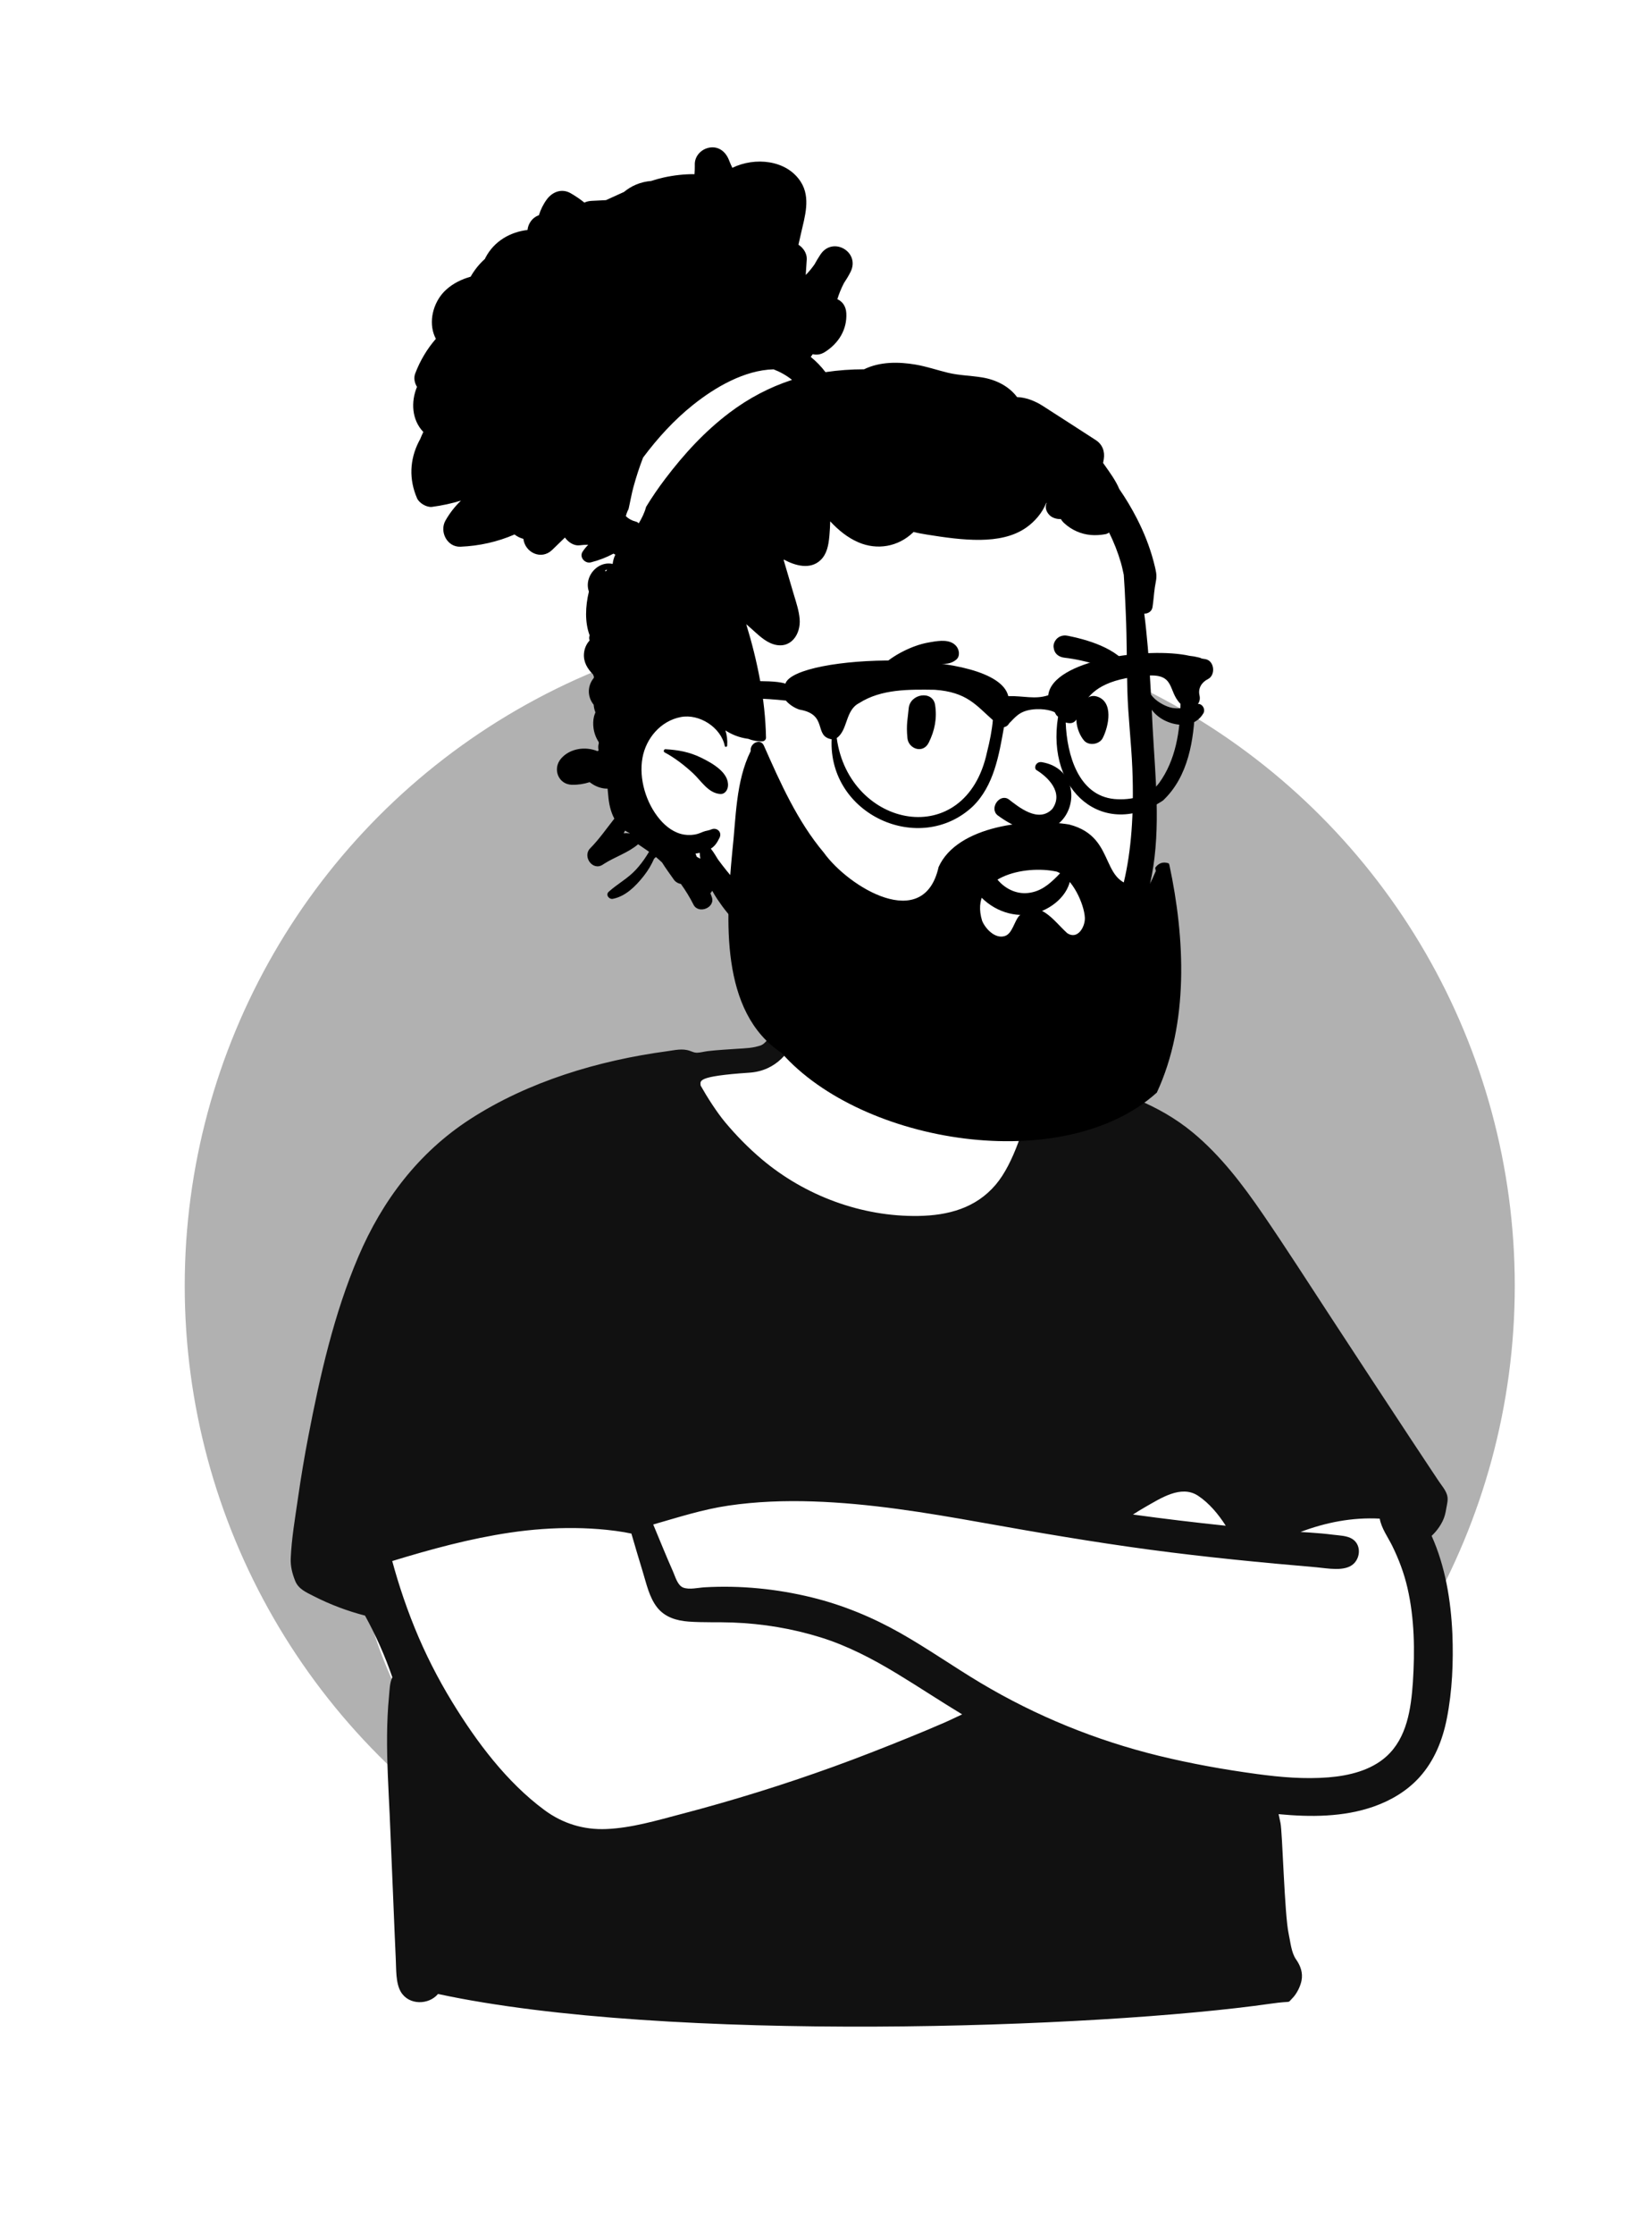 <svg width="626" height="846" viewBox="0 0 626 846" fill="none" xmlns="http://www.w3.org/2000/svg">
<circle cx="322" cy="487" r="252" fill="#B1B1B1"/>
<g filter="url(#filter0_d_307_12719)">
<path fill-rule="evenodd" clip-rule="evenodd" d="M444.666 472.931C439.88 471.222 435.268 469.249 431.066 466.346C418.952 457.316 411.053 443.726 403.589 430.851C393.076 412.125 385.587 392.171 380.41 371.354C378.185 362.411 377.43 352.042 372.375 344.112C360.918 327.51 327.32 329.661 309.48 332.575C297.533 334.692 295.064 348.081 292.35 357.989C290.091 366.221 288.612 374.546 287.371 382.983C284.417 384.928 281.082 386.507 277.904 387.883C243.265 398.52 237.177 418.24 223.947 448.702C201.601 492.977 140.965 510.313 131.806 562.711C125.905 597.304 142.686 629.849 159.988 658.608C176.101 690.02 198.595 705.097 234.419 697.675C268.02 690.127 300.312 677.5 333.321 667.742C349.309 663.806 365.271 653.567 382.089 657.137C416.742 664.931 452.346 668.595 487.86 667.584C537.721 669.603 537.714 621.677 532.596 584.562C529.011 526.804 499.921 489.717 444.666 472.931V472.931Z" fill="white"/>
<path fill-rule="evenodd" clip-rule="evenodd" d="M448 556.507C452.166 559.266 455.67 563.45 458.483 567.853C446.739 566.629 435.016 565.218 423.318 563.613C424.849 562.632 426.395 561.674 427.976 560.769C433.744 557.514 441.559 552.242 448 556.507ZM252.879 591.273C250.727 590.429 249.894 587.143 249.055 585.26C246.426 579.353 244.026 573.346 241.529 567.382C251.01 564.676 260.229 561.673 270.05 560.231C280.61 558.681 291.325 558.306 301.983 558.654C323.57 559.359 344.956 562.892 366.18 566.681C387.378 570.465 408.576 574.101 429.923 576.954C450.837 579.749 471.817 581.795 492.837 583.59C496.921 583.94 503.73 585.41 507.014 582.192C509.615 579.643 509.699 574.942 506.445 572.869C504.418 571.578 501.482 571.559 499.166 571.261C496.25 570.885 493.322 570.635 490.388 570.44C489.193 570.361 487.998 570.288 486.802 570.216C496.4 566.592 506.424 564.615 516.829 565.166C517.418 568.746 520.069 572.429 521.52 575.382C524.054 580.536 526.029 585.753 527.325 591.357C530.035 603.072 530.153 615.231 529.388 627.179C528.685 637.141 527.174 648.161 519.371 655.216C513.463 660.558 505.128 662.536 497.395 663.158C488.407 663.881 479.281 663.109 470.369 661.903C457.868 660.21 445.31 657.972 433.055 654.972C409.321 649.162 386.571 639.917 365.582 627.383C355.346 621.271 345.579 614.395 335.203 608.516C324.63 602.524 313.379 597.875 301.566 594.989C288.345 591.759 274.525 590.381 260.937 591.177C258.579 591.315 255.172 592.172 252.879 591.273ZM237.558 585.275C238.947 589.79 240.01 594.945 242.976 598.738C245.913 602.498 250.344 603.824 254.934 604.159C260.469 604.561 266.069 604.303 271.616 604.51C282.992 604.933 294.213 606.783 305.089 610.178C315.224 613.342 324.632 618.276 333.694 623.751C342.075 628.814 350.21 634.249 358.593 639.296C356.362 640.32 354.156 641.429 351.938 642.393C347.286 644.416 342.605 646.368 337.903 648.272C328.632 652.024 319.321 655.686 309.915 659.088C290.949 665.947 271.671 671.939 252.161 677.044C242.856 679.479 233.418 682.322 223.751 682.727C215.179 683.086 207.239 680.66 200.325 675.556C185.985 664.969 174.577 649.688 165.354 634.615C159.875 625.66 155.094 616.251 151.139 606.522C149.139 601.602 147.324 596.607 145.692 591.553C144.926 589.18 144.199 586.793 143.512 584.396C143.209 583.342 142.919 582.285 142.632 581.226C157.295 576.745 172.132 572.7 187.318 570.455C195.426 569.255 203.641 568.648 211.838 568.737C215.906 568.78 219.972 569 224.019 569.421C226.198 569.647 228.367 569.939 230.527 570.299C231.42 570.448 232.338 570.668 233.258 570.829C234.664 575.653 236.081 580.473 237.558 585.275ZM540.662 566.096C541.453 564.495 541.786 562.92 542.069 561.177C542.285 559.848 542.858 557.976 542.356 556.25C541.794 554.317 540.263 552.588 539.163 550.939C537.95 549.117 536.737 547.294 535.525 545.469C533.102 541.821 530.685 538.169 528.271 534.515C518.415 519.592 508.625 504.626 498.82 489.67C490.119 476.397 481.564 463.005 472.598 449.91C464.931 438.713 456.575 427.701 446.08 418.992C432.811 407.982 417.011 402.795 400.508 398.747C398.705 396.874 396.298 395.851 393.724 396.058C390.088 391.929 387.199 389.044 385.889 383.793C385.261 381.277 385.458 374.21 383.012 372.721C380.106 370.953 378.589 373.293 377.787 375.931C375.106 384.755 378.183 396.619 385.264 405.458C382.281 415.784 378.326 430.459 371.269 438.731C363.713 447.589 353.264 450.346 341.989 450.528C320.488 450.874 299.009 442.872 282.609 429.003C277.624 424.787 272.995 420.08 268.806 415.073C265.665 411.316 261.949 405.519 259.491 401.137C259.491 399.429 257.478 397.644 277.973 396.264C298.469 394.884 300.023 366.78 300.479 362.955C300.849 359.849 302.424 355.028 300.239 352.496C299.311 351.42 297.408 351.247 296.232 351.977C294.015 353.356 293.286 356.883 292.589 359.277C291.612 362.632 288.42 383.452 282.371 385.863C279.539 386.991 276.291 387.012 273.296 387.221C269.597 387.48 265.89 387.669 262.205 388.1C260.846 388.259 259.364 388.699 258.023 388.712C257.151 388.72 256.251 388.296 255.408 387.998C252.562 386.991 249.719 387.746 246.787 388.141C220.868 391.629 194.18 399.591 172.071 413.916C152.585 426.543 138.856 444.702 129.798 465.933C120.555 487.6 115.257 511.03 110.817 534.096C109.33 541.824 108.031 549.588 106.915 557.379C105.837 564.907 104.488 572.603 104.165 580.207C104.037 583.216 104.755 586.011 105.86 588.759C107.104 591.852 110.045 593.072 112.866 594.516C119.058 597.688 125.59 600.148 132.32 601.891C136.432 609.381 139.892 617.164 142.672 625.241C141.641 627.288 141.619 630.345 141.421 632.334C140.929 637.289 140.718 642.269 140.674 647.245C140.586 657.22 141.185 667.185 141.654 677.144C142.13 687.246 143.713 727.1 143.971 731.967C144.171 735.748 143.901 741.036 145.89 744.393C148.946 749.552 156.489 749.378 159.983 745.195C246.787 763.883 409.956 758.254 475.671 748.852C484.222 747.628 481.537 748.985 483.711 746.822C485.343 745.197 486.732 742.416 487.183 740.18C487.786 737.195 486.813 734.495 485.107 732.08C483.313 729.541 482.986 725.43 482.32 722.411C480.744 715.275 479.961 683.935 479.225 680.462C478.996 679.38 478.774 678.236 478.506 677.091C490.56 678.235 503.121 678.235 514.589 674.197C521.092 671.908 527.157 668.311 531.825 663.176C537.478 656.958 540.623 649.131 542.24 640.961C544.327 630.425 544.77 619.512 544.36 608.802C543.79 596.145 541.694 583.309 536.491 571.687C538.203 570.095 539.638 568.174 540.662 566.096Z" fill="#111111"/>
<path fill-rule="evenodd" clip-rule="evenodd" d="M424.039 233.854C422.73 216.888 424.759 199.104 418.227 182.978C406.837 156.221 374.9 147.3 350.141 137.113C340.222 134.178 306.845 133.768 295.231 129.883C268.945 121.091 262.665 110.615 241.779 127.356C238.253 130.215 236.047 133.323 234.438 137.57L234.504 137.588C234.045 139.359 234.537 141.125 235.573 142.474C226.517 151.744 222.727 165.643 227.374 177.983C242.537 210.095 241.824 227.458 236.938 261.98C230.558 294.209 245.138 305.981 269.283 323.517C268.3 325.426 268.096 327.963 269.377 329.647C297.298 368.939 349.942 387.699 395.047 367.756C413.356 359.595 421.53 340.069 426.195 322.449C431.629 302.721 433.298 281.932 428.875 261.836C427.09 252.542 424.766 243.314 424.039 233.854Z" fill="white"/>
<path fill-rule="evenodd" clip-rule="evenodd" d="M262.988 45.88C266.377 45.37 268.937 47.476 270.154 50.444L270.218 50.604C270.609 51.614 271.045 52.596 271.513 53.562C279.994 49.395 292.095 50.466 297.462 58.904C301.292 64.93 298.956 72.082 297.512 78.473L296.564 82.683C298.396 83.851 299.778 85.942 299.713 88.107L299.705 88.274L299.319 94.146C300.543 92.904 301.661 91.552 302.659 90.112C303.348 88.848 304.092 87.606 304.891 86.403C309.591 79.323 320.144 85.476 316.264 93.058C315.521 94.521 314.683 95.906 313.785 97.242C312.771 99.212 311.939 101.237 311.299 103.318C313.134 104.118 314.545 105.895 314.694 108.577C315.041 114.84 311.757 120.066 306.533 123.35C304.995 124.316 303.408 124.503 301.97 124.145C301.717 124.487 301.463 124.829 301.221 125.177C303.304 126.871 305.183 128.802 306.797 130.944C311.658 130.215 316.545 129.873 321.433 129.862C327.407 126.932 334.56 126.992 340.979 128.09C345.112 128.797 349.08 130.171 353.147 131.159C357.434 132.196 361.787 132.235 366.124 132.941C371.59 133.83 376.385 136.357 379.399 140.391C382.711 140.491 386.193 141.848 389.081 143.692C395.804 147.985 402.488 152.339 409.195 156.66C411.768 158.319 412.731 160.967 412.258 163.921L412.225 164.11L411.999 165.335L412.53 166.09C414.582 168.992 416.815 172.032 418.144 175.236C420.601 178.784 422.822 182.504 424.789 186.339C427.44 191.494 429.628 196.957 431.11 202.564C431.479 203.982 431.849 205.411 432.091 206.857C432.438 208.899 431.904 210.483 431.612 212.442C431.248 214.926 431.116 217.442 430.73 219.931C430.471 221.581 429.071 222.392 427.605 222.436C428.156 226.636 428.553 230.863 428.933 235.057C429.468 241.05 429.832 247.06 430.146 253.07C431.766 255.426 435.078 257.292 437.469 257.937C440.781 258.826 444.253 257.86 447.383 256.729C449.35 256.017 450.965 258.495 450.006 260.15C446.992 265.349 440.544 265.327 435.662 263.026C433.595 262.054 431.782 260.647 430.438 258.815C430.52 260.559 430.609 262.303 430.697 264.052L430.779 265.637C431.772 284.141 433.915 303.283 430.443 321.605C424.431 353.343 398.205 377.508 366.168 379.385C349.356 380.37 335.357 375.397 328.395 372.623C321.433 369.849 324.139 364.193 328.972 365.81C337.297 368.595 352.591 372.744 366.278 370.953C398.537 366.729 425.892 350.583 423.081 281.038C422.683 271.176 421.456 261.309 421.191 251.448C420.938 241.807 421.031 232.16 420.607 222.525L420.465 219.237C420.3 215.396 420.123 211.536 419.835 207.691C419.488 206.201 419.202 204.689 418.777 203.226C417.626 199.247 416.121 195.379 414.253 191.687C413.84 192.001 413.377 192.228 412.876 192.316C409.068 193 405.497 192.807 401.932 191.218C400.267 190.484 398.802 189.507 397.435 188.298C396.785 187.73 396.349 187.178 396.008 186.604C394.283 186.632 392.558 186.113 391.478 184.871C390.246 183.456 390.041 181.994 390.524 180.641L390.574 180.506L390.453 180.462C388.998 184.231 386.1 187.548 382.92 189.788C377.895 193.342 371.607 194.369 365.578 194.463C358.922 194.562 351.901 193.535 345.333 192.487C343.597 192.211 341.872 191.896 340.18 191.471C340.114 191.538 340.048 191.615 339.976 191.681C334.339 197.084 326.409 198.475 319.257 195.39C315.124 193.607 311.658 190.738 308.594 187.448C308.55 189.17 308.461 190.892 308.313 192.597L308.251 193.274C307.946 196.45 307.359 199.819 304.962 202.111C301.088 205.825 295.468 204.335 290.999 201.918C291.004 202.034 291.004 202.155 291.004 202.277C292.211 206.383 293.423 210.494 294.635 214.605L294.897 215.481C295.778 218.401 296.745 221.324 297.011 224.379C297.518 230.218 293.638 235.984 287.158 234.025C283.758 233.001 281.035 230.139 278.422 227.847L276.776 226.421C281.035 240.366 283.989 254.808 284.265 269.361C284.281 270.15 283.603 270.746 282.854 270.774C281.102 270.845 279.217 270.498 277.454 269.797C277.354 269.791 277.255 269.786 277.15 269.769C274.142 269.333 271.348 268.246 268.885 266.64C269.452 268.445 269.706 270.382 269.557 272.407C269.518 272.898 268.752 273.069 268.642 272.529C267.22 265.525 259.037 260.233 251.984 261.574C244.412 263.015 238.836 269.537 237.469 276.96C236.003 284.934 238.808 294.156 244.004 300.309C246.396 303.146 249.543 305.513 253.279 306.109C254.987 306.38 256.761 306.286 258.42 305.8C259.125 305.59 259.787 305.298 260.459 305.022C261.44 304.625 262.586 304.564 263.512 304.145C265.611 303.201 267.722 305.138 266.658 307.296C265.733 309.178 264.9 310.447 263.363 311.418C264.608 312.941 265.738 315.06 266.157 315.629C268.295 318.52 270.466 321.252 272.902 323.896C275.382 326.578 278.087 329.028 280.947 331.296L282.149 332.247C284.904 334.435 287.303 336.463 289.246 339.601C290.778 342.079 288.794 345.44 285.923 345.402C276.941 345.275 270.411 337.372 265.76 330.468C265.099 329.48 264.476 328.437 263.898 327.367C263.688 327.703 263.457 328.018 263.198 328.305L263.71 329.685C265.231 333.746 258.679 336.401 256.778 332.609C255.395 329.861 253.791 327.245 252.006 324.773C250.953 324.624 249.923 323.984 249.35 323.156C247.9 321.054 246.275 318.929 244.903 316.688C244.142 315.965 243.36 315.27 242.561 314.591C242.329 314.795 242.092 315 241.866 315.215C240.863 317.505 239.624 319.597 238.086 321.567L237.756 321.987C234.811 325.704 230.975 329.509 226.227 330.419C224.778 330.694 223.384 328.89 224.668 327.737C227.991 324.745 231.92 322.709 234.984 319.37C236.493 317.725 237.879 315.914 239.071 314.015L239.342 313.576C239.541 313.25 239.745 312.925 239.954 312.594C238.571 311.65 237.188 310.701 235.805 309.751C231.997 313.009 227.039 314.499 222.827 317.198L222.409 317.472C218.601 320.022 214.589 314.382 217.642 311.286C221.007 307.886 223.816 303.831 226.798 300.052C225.396 297.466 224.732 294.408 224.484 291.318C224.386 290.443 224.309 289.568 224.233 288.692C222.094 288.726 219.945 287.992 218.127 286.728L217.438 286.237C215.228 286.943 212.908 287.285 210.688 287.225C205.464 287.07 203.325 281.093 206.593 277.313C209.927 273.45 215.763 272.606 220.386 274.482C220.535 274.405 220.689 274.322 220.838 274.239C220.618 273.224 220.667 272.303 220.917 271.494L220.845 271C219.828 269.438 219.159 267.655 218.906 265.77C218.705 264.277 218.746 262.798 219.091 261.324C219.206 260.833 219.444 260.325 219.627 259.813C219.251 258.863 219.03 257.881 218.962 256.893C218.856 256.767 218.752 256.639 218.653 256.5C216.358 253.274 216.822 249.387 219.005 246.777C219.015 246.611 219.031 246.445 219.053 246.28C218.925 245.992 218.808 245.701 218.701 245.407C216.568 243.252 215.002 240.659 215.294 237.445C215.465 235.555 216.241 233.853 217.415 232.581C217.207 231.964 217.187 231.249 217.44 230.652C215.565 225.66 215.802 219.648 217.151 214.065C216.854 213.215 216.7 212.293 216.733 211.316C216.887 207.172 220.469 203.364 224.712 203.414C225.223 203.418 225.701 203.485 226.161 203.583L226.167 203.484C226.329 202.24 226.671 201.09 227.17 200.059C226.924 199.97 226.697 199.843 226.498 199.673C223.78 201.126 220.902 202.236 217.886 202.993C215.668 203.549 213.396 201.024 214.775 198.939C215.415 197.972 216.12 197.103 216.881 196.31C215.8 196.316 214.702 196.389 213.592 196.532C211.597 196.791 209.371 195.428 208.076 193.585C206.466 195.152 204.852 196.714 203.237 198.276C199.148 202.244 192.971 199.324 192.326 194.093C191.109 193.767 189.973 193.215 188.976 192.426C182.529 195.23 175.591 196.769 168.499 197.062C163.407 197.272 160.431 191.334 162.812 187.139C164.41 184.325 166.394 181.797 168.681 179.601C165.132 180.688 161.467 181.472 157.726 181.974C155.703 182.244 152.843 180.567 152.033 178.707C148.936 171.555 149.201 164.099 152.766 157.14C152.904 156.864 153.058 156.6 153.207 156.335C153.576 155.413 153.978 154.502 154.414 153.608C150.027 149.028 149.647 142.218 152.011 136.517C151.063 134.978 150.7 133.123 151.344 131.446C153.179 126.617 155.824 122.158 159.164 118.328C158.844 117.71 158.563 117.053 158.326 116.347C156.447 110.635 158.624 103.742 163.016 99.763C165.776 97.258 168.951 95.757 172.34 94.797C173.767 92.269 175.602 89.99 177.74 88.07C177.823 87.888 177.905 87.705 177.999 87.523C181.327 81.243 187.389 77.877 193.886 77.099C194.139 74.643 195.792 72.297 198.195 71.536C198.856 69.411 199.843 67.38 201.198 65.537C203.331 62.635 206.874 61.266 210.214 63.17C212.043 64.213 213.796 65.41 215.438 66.735C216.175 66.388 217.011 66.164 217.955 66.093L218.193 66.078L223.626 65.802C225.902 64.792 228.173 63.733 230.448 62.701C231.815 61.569 233.341 60.626 235.006 59.925C236.89 59.136 238.819 58.689 240.753 58.54C242.324 58.026 243.905 57.574 245.514 57.221C249.295 56.393 253.251 55.929 257.175 55.968C257.255 54.951 257.295 53.922 257.287 52.88L257.279 52.359C257.191 49.02 259.853 46.355 262.988 45.88ZM259.18 313.007C258.64 313.123 258.095 313.217 257.549 313.283C257.715 313.692 257.88 314.1 258.04 314.508C258.481 314.757 258.927 314.994 259.373 315.215C259.241 314.464 259.164 313.708 259.18 313.007ZM230.869 304.582L230.503 305.258C230.443 305.368 230.385 305.477 230.327 305.585C231.104 305.524 231.887 305.541 232.658 305.629L232.656 305.547C232.557 305.513 232.458 305.482 232.363 305.436C231.83 305.18 231.336 304.893 230.869 304.582ZM246.17 273.759C251.045 274.044 255.176 274.792 259.61 276.928L259.991 277.115C263.909 279.063 270.389 282.661 269.843 287.821C269.689 289.289 268.626 290.834 266.95 290.718C262.36 290.403 259.737 285.768 256.629 282.876C253.494 279.962 249.642 276.966 245.845 274.962C245.308 274.68 245.52 273.788 246.104 273.759L246.17 273.759ZM224.062 205.776C222.893 205.814 223.285 206.951 223.885 206.002C223.935 205.925 223.996 205.847 224.062 205.776ZM287.122 129.883C276.058 130.174 264.923 136.717 256.635 143.33C249.424 149.083 243.198 155.926 237.684 163.301C236.266 166.974 235.048 170.724 234.019 174.502C233.341 176.996 232.917 179.518 232.35 182.035L232.173 182.806C231.727 183.641 231.396 184.538 231.155 185.466C232.159 186.475 233.463 187.197 234.898 187.54C235.36 187.65 235.744 187.889 236.048 188.206C237.203 186.276 238.212 184.238 238.8 182.078L238.821 181.978C241.041 178.337 243.453 174.808 246.038 171.4C253.168 161.991 261.021 153.415 270.461 146.28C277.619 140.872 285.62 136.633 294.128 133.879C292.046 132.197 289.681 130.866 287.122 129.883Z" fill="black"/>
<path fill-rule="evenodd" clip-rule="evenodd" d="M373.388 334.938C369.684 333.425 366.379 330.9 363.962 327.675C363.122 326.554 362.904 325.37 363.081 324.288C363.279 323.07 363.998 321.967 364.979 321.227C365.963 320.484 367.194 320.118 368.384 320.305C369.417 320.467 370.447 321.034 371.261 322.21L371.431 322.445C372.868 324.391 374.74 325.988 376.873 327.017C378.929 328.009 381.228 328.473 383.608 328.203C388.14 327.691 391.263 325.236 394.583 321.903C394.995 321.482 395.407 321.048 395.82 320.607C396.082 320.208 396.444 319.951 396.847 319.816C397.294 319.666 397.8 319.675 398.263 319.837C398.71 319.993 399.109 320.289 399.377 320.682C399.631 321.057 399.776 321.519 399.729 322.051C399.425 325.505 397.622 328.588 395.06 331.008C392.215 333.696 388.444 335.556 384.894 336.209C380.983 336.927 376.997 336.412 373.388 334.938V334.938ZM386.739 281.651C390.9 284.184 397.241 290.09 392.764 296.37C387.495 301.907 379.908 295.559 376.17 292.687C372.703 290.462 368.808 296.185 372.025 298.784C399.04 318.813 410.003 282.313 388.844 278.672C386.514 278.271 385.649 280.867 386.739 281.651ZM338.328 258.351C338.788 252.636 347.48 251.338 348.344 256.993C349.119 262.059 348.207 266.713 345.929 271.274C343.751 275.632 338.279 273.599 337.865 269.631C337.31 264.312 338.042 261.906 338.328 258.351ZM404.49 255.821C405.702 254.231 407.452 253.146 409.548 253.759C416.097 255.676 414.167 264.988 411.867 269.52C410.617 271.981 406.577 272.605 404.751 270.438C401.776 266.904 400.351 259.846 404.134 256.365C404.236 256.185 404.35 256.004 404.49 255.821ZM345.836 233.343L346.871 233.162C350.071 232.607 354.051 232.075 356.315 234.651C357.515 236.018 357.929 238.557 356.315 239.865C353.476 242.167 350.337 241.275 346.935 241.47C344.131 241.631 341.436 242.095 338.735 242.868C332.81 244.564 327.983 247.66 322.922 251.06C322.258 251.506 321.58 250.655 321.897 250.033C324.818 244.303 330.479 239.597 336.15 236.727C339.176 235.196 342.488 233.926 345.836 233.343ZM398.52 230.776L399.312 230.938C407.929 232.742 419.124 236.345 423.205 244.822C423.36 246.02 423.196 246.277 423.062 246.445L423.018 246.501C422.908 246.644 422.82 246.842 422.301 247.005C422.157 246.97 422.012 246.934 421.865 246.896C419.995 246.405 418.515 245.728 417.082 245.027L415.529 244.26C413.726 243.375 411.908 242.523 409.981 241.893C405.869 240.55 401.64 239.604 397.345 239.098C396.414 238.989 395.517 238.674 394.81 238.135C394.139 237.623 393.626 236.914 393.392 235.972C393.089 234.753 393.176 233.83 393.829 232.731C394.32 231.905 395.023 231.332 395.83 231.003C396.653 230.668 397.589 230.589 398.52 230.776Z" fill="black"/>
<path fill-rule="evenodd" clip-rule="evenodd" d="M398.411 343.428C393.279 338.849 387.526 329.644 380.154 336.927C378.33 338.985 377.592 343.599 374.803 344.504C371.1 345.707 367.43 341.783 366.168 338.77C361.005 322.028 382.349 317.436 394.509 320.141C400.449 322.584 404.825 332.418 405.089 337.55C405.26 340.999 402.345 346.071 398.411 343.428M437.128 317.623C437.078 317.4 437.008 317.199 436.923 317.017C434.654 316.157 432.858 317.034 431.748 318.671C431.784 319.077 431.905 319.49 431.982 319.893C431.126 321.7 430.353 323.935 429.193 325.497C428.963 325.514 428.726 325.49 428.498 325.424C409.259 327.436 418.651 307.277 399.138 302.27C384.054 299.778 356.791 302.632 349.675 318.355C344.063 343.469 315.528 325.97 306.159 312.909C296.162 301.023 289.698 286.498 283.466 272.403C282.149 269.42 278.038 271.553 278.485 274.415C272.725 285.988 272.916 299.89 271.49 312.568C269.063 337.863 266.698 373.335 290.166 388.78C320.742 423.391 397.096 435.605 432.362 403.803C444.57 377.518 443.065 345.451 437.128 317.623" fill="black"/>
<path fill-rule="evenodd" clip-rule="evenodd" d="M433.204 286.59C429.494 291.582 422.615 293.172 416.271 292.623C402.588 291.304 398.281 275.741 397.833 263.645C407.008 266.23 397.057 247.922 428.422 245.909C439.479 244.986 436.431 251.674 441.316 256.56C441.216 266.815 439.511 277.957 433.204 286.59M368.03 274.807C359.951 312.694 315.714 303.682 311.067 269.53C315.358 266.497 314.228 259.007 319.558 256.294C328.007 250.888 338.569 251.119 348.163 251.246C360.427 252.09 363.922 257.177 370.221 262.728C369.918 266.435 369.044 270.829 368.03 274.807M450.728 239.634C450.275 239.559 449.82 239.488 449.366 239.421C449.012 239.219 448.596 239.064 448.112 238.971C447.007 238.69 445.91 238.501 444.815 238.399C429.092 234.855 392.718 239.887 391.217 253.323C386.21 254.997 381.878 253.498 376.075 253.647C371.658 235.157 295.29 237.767 291.618 248.914C291.604 248.911 291.59 248.907 291.576 248.903C288.047 247.809 282.844 248.073 278.805 247.9C270.18 247.719 261.546 248.488 253.108 250.31C237.306 252.825 215.741 255.769 226.73 275.53C226.732 275.533 226.734 275.537 226.737 275.541L226.739 275.539C228.632 277.483 231.847 275.918 231.966 273.286C228.272 263.924 236.617 262.8 243.038 260.11C259.014 254.361 275.281 253.564 291.804 255.343C293.048 256.808 294.934 258.086 296.928 258.755C307.976 260.592 302.153 268.799 309.137 269.993C307.854 298.602 342.538 314.219 362.634 295.412C370.658 287.556 372.571 275.918 374.432 265.427C375.415 265.206 376.041 264.667 376.406 263.954C378.772 261.589 380.258 259.405 384.936 258.755C389.614 258.106 393.215 259.409 393.702 259.808C393.825 260.056 393.957 260.304 394.11 260.553C394.324 260.923 394.615 261.218 394.945 261.451C390.326 289.94 412.41 307.957 434.706 293.181C444.393 284.055 446.44 270.083 446.845 257.612C448.158 256.818 448.989 255.28 448.535 253.346C447.908 250.681 449.377 248.373 451.717 247.214C454.757 245.709 454.22 240.213 450.728 239.634" fill="black"/>
</g>
<defs>
<filter id="filter0_d_307_12719" x="-2" y="0" width="642" height="864" filterUnits="userSpaceOnUse" color-interpolation-filters="sRGB">
<feFlood flood-opacity="0" result="BackgroundImageFix"/>
<feColorMatrix in="SourceAlpha" type="matrix" values="0 0 0 0 0 0 0 0 0 0 0 0 0 0 0 0 0 0 127 0" result="hardAlpha"/>
<feOffset dx="6" dy="10"/>
<feGaussianBlur stdDeviation="4"/>
<feComposite in2="hardAlpha" operator="out"/>
<feColorMatrix type="matrix" values="0 0 0 0 0 0 0 0 0 0 0 0 0 0 0 0 0 0 0.25 0"/>
<feBlend mode="normal" in2="BackgroundImageFix" result="effect1_dropShadow_307_12719"/>
<feBlend mode="normal" in="SourceGraphic" in2="effect1_dropShadow_307_12719" result="shape"/>
</filter>
</defs>
</svg>
